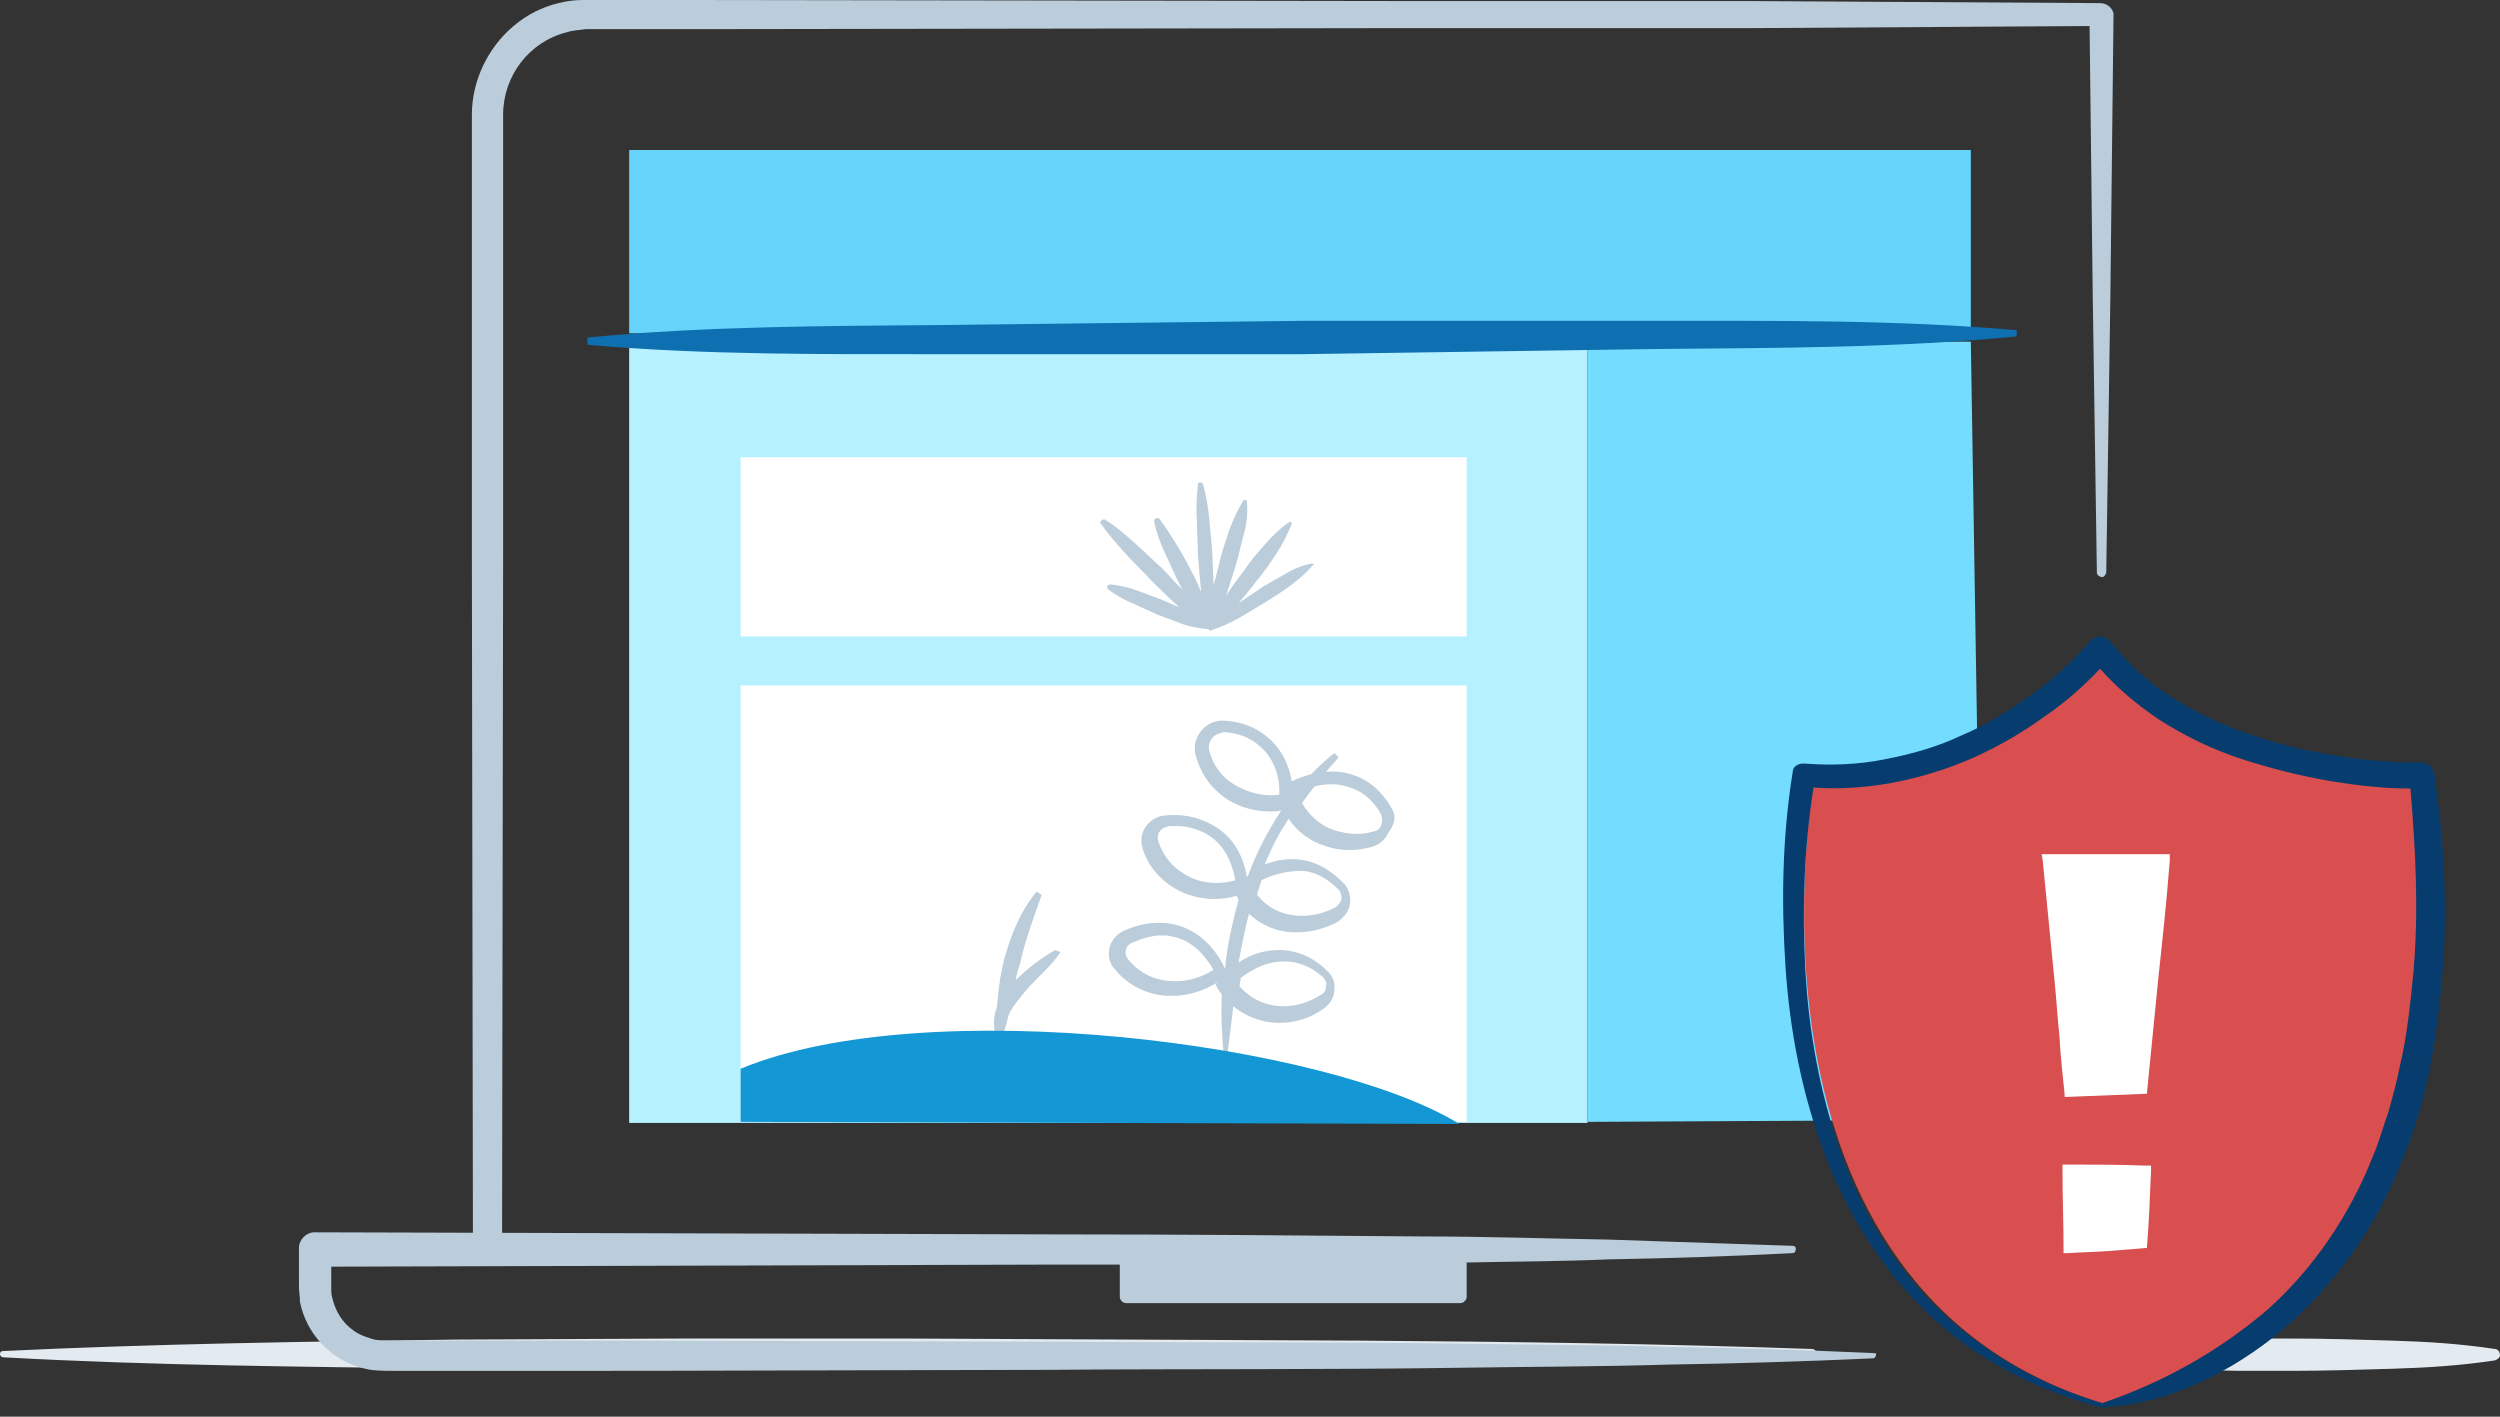 <svg id="security-error" xmlns="http://www.w3.org/2000/svg" x="0px" y="0px" viewBox="0 0 240 136">
<rect x="0" y="0" width="240" height="136" fill="#333333" stroke="none"/>
<path fill="#E3EAF0" d="M0.3,129.7c14.5-0.7,29-0.9,43.4-1.1l21.7-0.1h21.7l43.4,0.2c14.5,0.1,29,0.3,43.4,0.8c0.3,0,0.5,0.2,0.5,0.5 s-0.2,0.5-0.5,0.5c-14.5,0.5-29,0.6-43.4,0.8l-43.4,0.2H65.4l-21.7-0.1c-14.5-0.2-29-0.3-43.4-1.1c-0.1,0-0.3-0.1-0.3-0.3 C0,129.8,0.1,129.7,0.3,129.7L0.3,129.7z"/>
<path fill="#E3EAF0" d="M200.3,129.7c3.3-0.7,6.5-0.9,9.8-1.1l4.9-0.1h4.9c3.3,0,6.5,0.1,9.8,0.2c3.3,0.1,6.5,0.3,9.8,0.8 c0.3,0,0.5,0.3,0.5,0.6c0,0.2-0.2,0.4-0.5,0.5c-3.3,0.5-6.5,0.7-9.8,0.8s-6.5,0.2-9.8,0.2H215l-4.9-0.1c-3.3-0.1-6.5-0.4-9.8-1.1 c-0.1,0-0.2-0.2-0.2-0.3C200.1,129.8,200.2,129.7,200.3,129.7L200.3,129.7z"/>
<polyline fill="#B6F1FF" points="60.4,107.8 60.4,32.4 152.4,32.4 152.4,107.8 65.4,107.8 "/>
<polyline fill="#65D3FA" points="60.4,32 60.4,14.4 189.2,14.4 189.2,32 67.4,32 "/>
<polyline fill="#74DCFC" points="189.2,32.8 190.4,107.5 152.4,107.7 152.4,32.8 189.2,32.8 "/>
<polyline fill="#FFFFFF" points="134.4,107.7 71.1,107.7 71.1,65.8 140.8,65.8 140.8,107.7 "/>
<polyline fill="#FFFFFF" points="140.8,61.1 71.1,61.1 71.1,43.9 140.8,43.9 140.8,61.1 "/>
<path fill="#BBCDDA" d="M125.9,54.1c-1,0.2-1.9,0.6-2.7,1.1c-0.8,0.5-1.7,0.9-2.5,1.5c-0.6,0.4-1.2,0.8-1.8,1.2 c0.6-0.7,1.2-1.4,1.7-2.1c0.7-0.8,1.3-1.7,1.9-2.6c0.6-0.9,1.1-1.9,1.5-2.9c0-0.1,0-0.2-0.1-0.2h-0.1c-0.9,0.6-1.7,1.4-2.4,2.2 c-0.7,0.8-1.4,1.6-2,2.5c-0.6,0.8-1.2,1.6-1.7,2.4c0.3-0.9,0.6-1.9,0.9-2.8c0.3-1,0.5-2,0.8-3.1c0.3-1,0.4-2.1,0.3-3.2 c0,0,0-0.1-0.1-0.1s-0.1,0-0.2,0l0,0c-0.6,0.9-1,1.9-1.4,2.9c-0.3,1-0.7,2-0.9,3c-0.2,0.8-0.4,1.6-0.6,2.3c0-1-0.1-1.9-0.1-2.9 c-0.1-1.1-0.2-2.3-0.3-3.4c-0.1-1.1-0.3-2.3-0.6-3.4c0-0.1-0.2-0.2-0.3-0.2c-0.1,0-0.2,0.1-0.2,0.2c-0.1,1.1-0.2,2.3-0.1,3.4 c0,1.1,0.1,2.3,0.1,3.4c0.1,1.1,0.2,2.3,0.3,3.4v0.1c-0.3-0.7-0.6-1.4-1-2.1c-0.4-0.8-0.9-1.7-1.4-2.5s-1-1.6-1.6-2.4 c-0.1-0.1-0.3-0.1-0.4,0s-0.1,0.2-0.1,0.3c0.2,0.9,0.5,1.8,0.9,2.7s0.8,1.7,1.2,2.6c0.2,0.4,0.4,0.8,0.6,1.2c-0.7-0.7-1.3-1.4-2-2.1 c-0.9-0.8-1.7-1.6-2.6-2.4c-0.9-0.8-1.8-1.6-2.8-2.2c-0.1-0.1-0.3,0-0.4,0.1s-0.1,0.2,0,0.3c0.7,1,1.5,1.9,2.3,2.8 c0.8,0.9,1.7,1.7,2.5,2.6c0.8,0.8,1.7,1.7,2.6,2.5l0.1,0.1c-0.5-0.2-1.1-0.5-1.6-0.7c-0.8-0.3-1.6-0.6-2.4-0.9 c-0.8-0.3-1.7-0.5-2.6-0.6c-0.1,0-0.3,0.1-0.3,0.2c0,0.1,0,0.2,0.1,0.3c0.7,0.5,1.5,1,2.3,1.3c0.8,0.4,1.6,0.7,2.4,1.1 c0.8,0.3,1.6,0.6,2.4,0.9c0.8,0.3,1.6,0.4,2.5,0.5c0,0,0,0,0.1,0.1l0,0c0.1,0.1,0.2,0.1,0.2,0c0.9-0.3,1.8-0.7,2.7-1.2 c0.8-0.5,1.7-1,2.5-1.5s1.6-1,2.4-1.6s1.5-1.2,2.2-2v-0.1C126,54.2,126,54.1,125.9,54.1z"/>
<path fill="#0E6FB1" d="M193.6,32.3c-11.4,1.1-22.9,1.1-34.3,1.2L125,34H90.7c-11.4,0-22.9,0.1-34.3-0.9v-0.7 c11.4-1.1,22.9-1.1,34.3-1.2l34.3-0.4h34.3c11.4,0,22.9-0.1,34.3,0.9V32.3z"/>
<path fill="#BBCDDA" d="M101.3,91.2c-1.4,0.8-2.7,1.8-3.8,2.9c0.1-0.5,0.2-1,0.4-1.5c0.5-2.3,1.3-4.4,2.1-6.7l-0.5-0.3 c-0.8,1-1.4,2-1.9,3.1s-0.9,2.3-1.2,3.4c-0.3,1.2-0.5,2.4-0.6,3.6c0,0.3-0.1,0.7-0.1,1c-0.3,0.8-0.4,1.8-0.1,2.6h0.3l0.1-0.2 c0,0.1,0,0.1,0,0.2h0.3c0.2-0.6,0.4-1.2,0.5-1.8c0.1-0.1,0.1-0.3,0.2-0.4c0.4-0.7,0.9-1.3,1.4-1.9s1.1-1.2,1.7-1.8s1.2-1.2,1.7-2 L101.3,91.2z"/>
<path fill="#BBCDDA" d="M133.6,77.6c-0.6-1.1-1.8-2.6-3.7-3.2c-0.9-0.3-1.7-0.4-2.6-0.3c0.4-0.5,0.8-0.9,1.2-1.4l-0.4-0.4 c-0.8,0.6-1.5,1.3-2.2,2c-0.6,0.2-1.3,0.4-1.9,0.7c-0.2-1.3-0.8-3-2.4-4.3c-1.1-0.9-2.4-1.4-3.9-1.5c-1.5-0.2-2.8,0.9-3,2.4 c0,0.3,0,0.7,0.1,1c0.4,1.4,1.2,2.7,2.3,3.6c1.3,1.1,3,1.7,4.8,1.7c0.4,0,0.8,0,1.1-0.1c-1.3,2-2.4,4.1-3.2,6.3l-0.1,0.1 c-0.2-1.3-0.9-3.7-3.3-5c-1.4-0.8-3-1.1-4.7-0.9c-1.3,0.2-2.3,1.4-2.1,2.7c0,0.2,0.1,0.3,0.1,0.5c0.5,1.6,1.6,2.9,3.1,3.8 c1.2,0.7,2.5,1,3.8,1c0.7,0,1.5-0.1,2.1-0.3c0.1,0.1,0.1,0.2,0.2,0.4c-0.6,2.2-1.1,4.4-1.3,6.6c-0.3-0.7-1.8-3.7-5.1-4.3 c-1.6-0.3-3.2,0-4.7,0.7c-1.2,0.6-1.7,2-1.1,3.2c0.1,0.2,0.2,0.3,0.3,0.4c1,1.3,2.5,2.2,4.2,2.5c0.5,0.1,0.9,0.1,1.4,0.1 c1.5,0,3-0.5,4.3-1.3l-0.2,0.2l0.2,0.4c0.1,0.2,0.3,0.4,0.4,0.6c-0.1,2,0,4,0.2,6h0.3c0.2-1.6,0.4-3.3,0.6-4.9 c1.2,1,2.8,1.6,4.4,1.6l0,0c1.6,0,3.1-0.5,4.3-1.4l0,0c0.6-0.4,1-1.1,1-1.8c0.1-0.7-0.2-1.4-0.8-1.9c-0.9-0.9-2.5-1.9-4.5-1.9l0,0 c-1.4,0-2.7,0.4-3.9,1.2c0.3-1.6,0.6-3.1,1-4.7c1.1,1.1,2.6,1.7,4.1,1.8c0.2,0,0.4,0,0.6,0c1.3,0,2.7-0.4,3.8-1 c0.6-0.4,1.1-1,1.2-1.7c0.1-0.7-0.1-1.5-0.6-2c-0.9-0.9-2.3-2.1-4.4-2.3c-1.1-0.1-2.2,0.1-3.2,0.5c0.6-1.4,1.2-2.7,2-3.9 c0.1-0.2,0.2-0.3,0.3-0.5c0.8,1.2,2.1,2.2,3.5,2.6c0.8,0.3,1.6,0.4,2.4,0.4c0.7,0,1.4-0.1,2.1-0.3c0.7-0.2,1.3-0.7,1.6-1.4 C134,79,134,78.2,133.6,77.6z M113.7,83.9c-1.2-0.7-2-1.7-2.5-3.1c-0.2-0.6,0.1-1.2,0.7-1.4c0.1,0,0.2,0,0.2-0.1c0.3,0,0.5,0,0.8,0 c1.1,0,2.1,0.3,3,0.8c2,1.2,2.5,3.4,2.7,4.4C116.9,85,115.1,84.8,113.7,83.9z M111.7,94.1c-1.3-0.2-2.5-0.9-3.4-2 c-0.4-0.5-0.3-1.2,0.2-1.5c0.1,0,0.1-0.1,0.2-0.1c0.9-0.4,1.9-0.7,2.8-0.7c0.3,0,0.7,0,1,0.1c2.3,0.4,3.5,2.4,4,3.2 C115.1,94,113.4,94.4,111.7,94.1L111.7,94.1z M123.3,92.3L123.3,92.3c1.7,0,2.9,0.8,3.7,1.5c0.2,0.2,0.4,0.6,0.3,0.9 c0,0.3-0.2,0.7-0.5,0.8c-1.1,0.7-2.3,1.1-3.6,1.1l0,0c-2.1,0-3.5-1.1-4.2-1.9c0-0.3,0.1-0.5,0.1-0.8 C119.9,93.3,121.3,92.3,123.3,92.3L123.3,92.3z M125,83.6c1.6,0.1,2.8,1.1,3.5,1.8c0.2,0.2,0.3,0.6,0.3,0.9 c-0.1,0.3-0.3,0.6-0.6,0.8l0,0c-1.1,0.6-2.4,0.9-3.7,0.8c-1.5-0.1-2.9-0.8-3.8-2v-0.1c0.1-0.4,0.3-0.9,0.4-1.3 C122.3,83.9,123.7,83.6,125,83.6L125,83.6z M122.8,76.3c-1.7,0.2-3.4-0.3-4.8-1.3c-0.9-0.7-1.6-1.7-1.9-2.9c-0.2-0.7,0.2-1.5,1-1.7 c0.1,0,0.2-0.1,0.4-0.1c0.1,0,0.1,0,0.2,0c1.2,0.1,2.3,0.5,3.2,1.3C122.7,73.1,122.9,75.4,122.8,76.3L122.8,76.3z M132.6,79.2 c-0.1,0.3-0.4,0.6-0.7,0.6c-1.2,0.4-2.5,0.3-3.8-0.1s-2.4-1.4-3.1-2.6c0.4-0.6,0.8-1.1,1.2-1.6c1.1-0.3,2.3-0.3,3.4,0.1 c1.6,0.5,2.5,1.7,3,2.6C132.7,78.5,132.7,78.9,132.6,79.2L132.6,79.2z"/>
<path fill="#D94F4F" d="M201.6,63.5c0,0-10.1,12.5-27.4,11c0,0-9.3,49.8,28.6,60.5c0,0,36.9-5.1,29.5-60.5 C232.2,74.5,211.4,76.1,201.6,63.5z"/>
<path fill="#073C6E" d="M233.7,74.3c-0.1-0.6-0.6-1.1-1.3-1.1l0,0c-2.8,0-5.5-0.2-8.3-0.7c-2.7-0.4-5.5-1.1-8.1-2s-5.1-2-7.4-3.5 c-2.3-1.4-4.3-3.3-6-5.4c0-0.1-0.1-0.1-0.2-0.2c-0.5-0.4-1.3-0.4-1.7,0.1l0,0c-1.6,1.9-3.6,3.7-5.7,5.2c-2.1,1.5-4.3,2.9-6.7,3.9 c-2.3,1.1-4.8,1.8-7.4,2.3c-2.5,0.5-5.1,0.6-7.7,0.4h-0.1c-0.5,0-1,0.3-1,0.8c-1,6.2-1.1,12.4-0.7,18.6c0.4,6.2,1.6,12.4,3.8,18.2 c2.2,5.8,5.6,11.2,10.2,15.5c4.6,4.3,10.3,7.1,16.2,8.7h0.1l0,0c3.2-0.1,6.4-1,9.3-2.3c2.9-1.3,5.7-3.1,8.2-5.2 c4.9-4.2,8.8-9.7,11.2-15.7c2.6-6,3.6-12.4,4.1-18.8C235,87,234.6,80.6,233.7,74.3z M231.7,93.2c-0.3,3.1-0.6,6.1-1.3,9.1 c-0.3,1.5-0.7,3-1.1,4.4c-0.5,1.4-0.9,2.9-1.5,4.3c-2.2,5.6-5.7,10.8-10.2,14.8c-4.6,3.9-9.9,6.9-15.8,8.9 c-5.8-1.7-11.2-4.7-15.6-8.9c-4.4-4.2-7.5-9.5-9.5-15.2s-3.1-11.7-3.4-17.8c-0.3-5.7-0.1-11.5,0.8-17.2c2.4,0.2,4.9,0,7.3-0.4 c2.7-0.5,5.4-1.3,7.9-2.4s4.9-2.5,7.1-4.1c1.9-1.3,3.6-2.8,5.2-4.5c1.7,1.9,3.6,3.5,5.7,4.9c2.5,1.6,5.2,2.9,8,3.8s5.6,1.6,8.5,2.1 c2.5,0.4,5,0.7,7.6,0.7C231.9,81.6,232.2,87.4,231.7,93.2L231.7,93.2z"/>
<path fill="#BBCDDA" d="M179.9,129.9c-6.5-0.3-13.1-0.5-19.6-0.6c-6.5-0.2-13.1-0.2-19.6-0.3c-13.1-0.2-26.2-0.1-39.3-0.2l-39.3-0.1 H42.5h-4.9c-0.9,0-1.4,0-2-0.2s-1.2-0.4-1.7-0.8c-1-0.7-1.7-1.8-2-3.1c-0.1-0.3-0.1-0.6-0.1-0.9v-1.2v-0.9l69.4-0.2h6.3v3.1 c0,0.3,0.3,0.6,0.6,0.6h32.1c0.3,0,0.6-0.3,0.6-0.6v-3.3c4.5-0.1,9.1-0.1,13.6-0.3c5.9-0.1,11.8-0.3,17.7-0.6c0.2,0,0.3-0.2,0.3-0.4 c0-0.2-0.1-0.3-0.3-0.3c-5.9-0.2-11.8-0.4-17.7-0.6c-5.9-0.1-11.8-0.3-17.7-0.3c-11.8-0.1-23.7-0.2-35.5-0.2l-71-0.2 c-0.8,0-1.5,0.7-1.5,1.5l0,0l0,0v2.5v1.2c0,0.5,0.1,1,0.1,1.5c0.6,3,2.9,5.5,5.9,6.3c0.9,0.3,2.1,0.3,2.8,0.3h4.9H62l39.3-0.1 c13.1-0.1,26.2,0,39.3-0.2c6.5-0.1,13.1-0.1,19.6-0.3c6.5-0.1,13.1-0.3,19.6-0.6c0.2,0,0.3-0.2,0.3-0.4 C180.2,130,180.1,129.9,179.9,129.9L179.9,129.9z"/>
<path fill="#BBCDDA" d="M201.6,0.3L201.6,0.3l-33.8-0.2H134L66.6,0h-8.4c-0.7,0-1.4,0-2.2,0s-1.6,0.1-2.4,0.3c-1.6,0.4-3,1.1-4.3,2.2 c-2.5,2.1-4,5.3-4,8.5v8.4v33.8l0.1,65.3h2.8l0.1-65.3V19.4V11c0-3.7,2.5-7,6.1-7.9c0.6-0.2,1.2-0.2,1.8-0.3c0.6,0,1.4,0,2.1,0h8.4 l67.5-0.1H168l32.6-0.2l0.3,25.7l0.2,13.4l0.2,13.4c0,0.2,0.3,0.4,0.5,0.4s0.3-0.2,0.4-0.4l0.2-13.4l0.2-13.4l0.3-26.9l0,0 C202.8,0.8,202.3,0.3,201.6,0.3L201.6,0.3z"/>
<path fill="#1397D5" d="M71.1,102.6c17.8-7.4,56.3-2.5,69,5.3l-69-0.2C71.1,107.7,71.1,102.6,71.1,102.6z"/>
<path fill="#FFFFFF" d="M206,111.9c-2.5-0.1-5-0.1-7.4-0.1h-0.6v0.6c0,2.5,0.1,5,0.1,7.4v0.5h0.5c1.2-0.1,2.6-0.1,3.8-0.2l3.7-0.3 c0.2-2.4,0.3-5,0.4-7.4v-0.5H206z"/>
<path fill="#FFFFFF" d="M207.7,82H196l0.1,0.6l1.1,11.2c0.2,1.9,0.3,3.7,0.5,5.6c0.1,1.9,0.3,3.7,0.5,5.6v0.3h0.3 c2.5-0.1,5.1-0.2,7.6-0.3l1.1-11.1c0.4-3.7,0.8-7.4,1.1-11.3V82H207.7z"/>
</svg>
